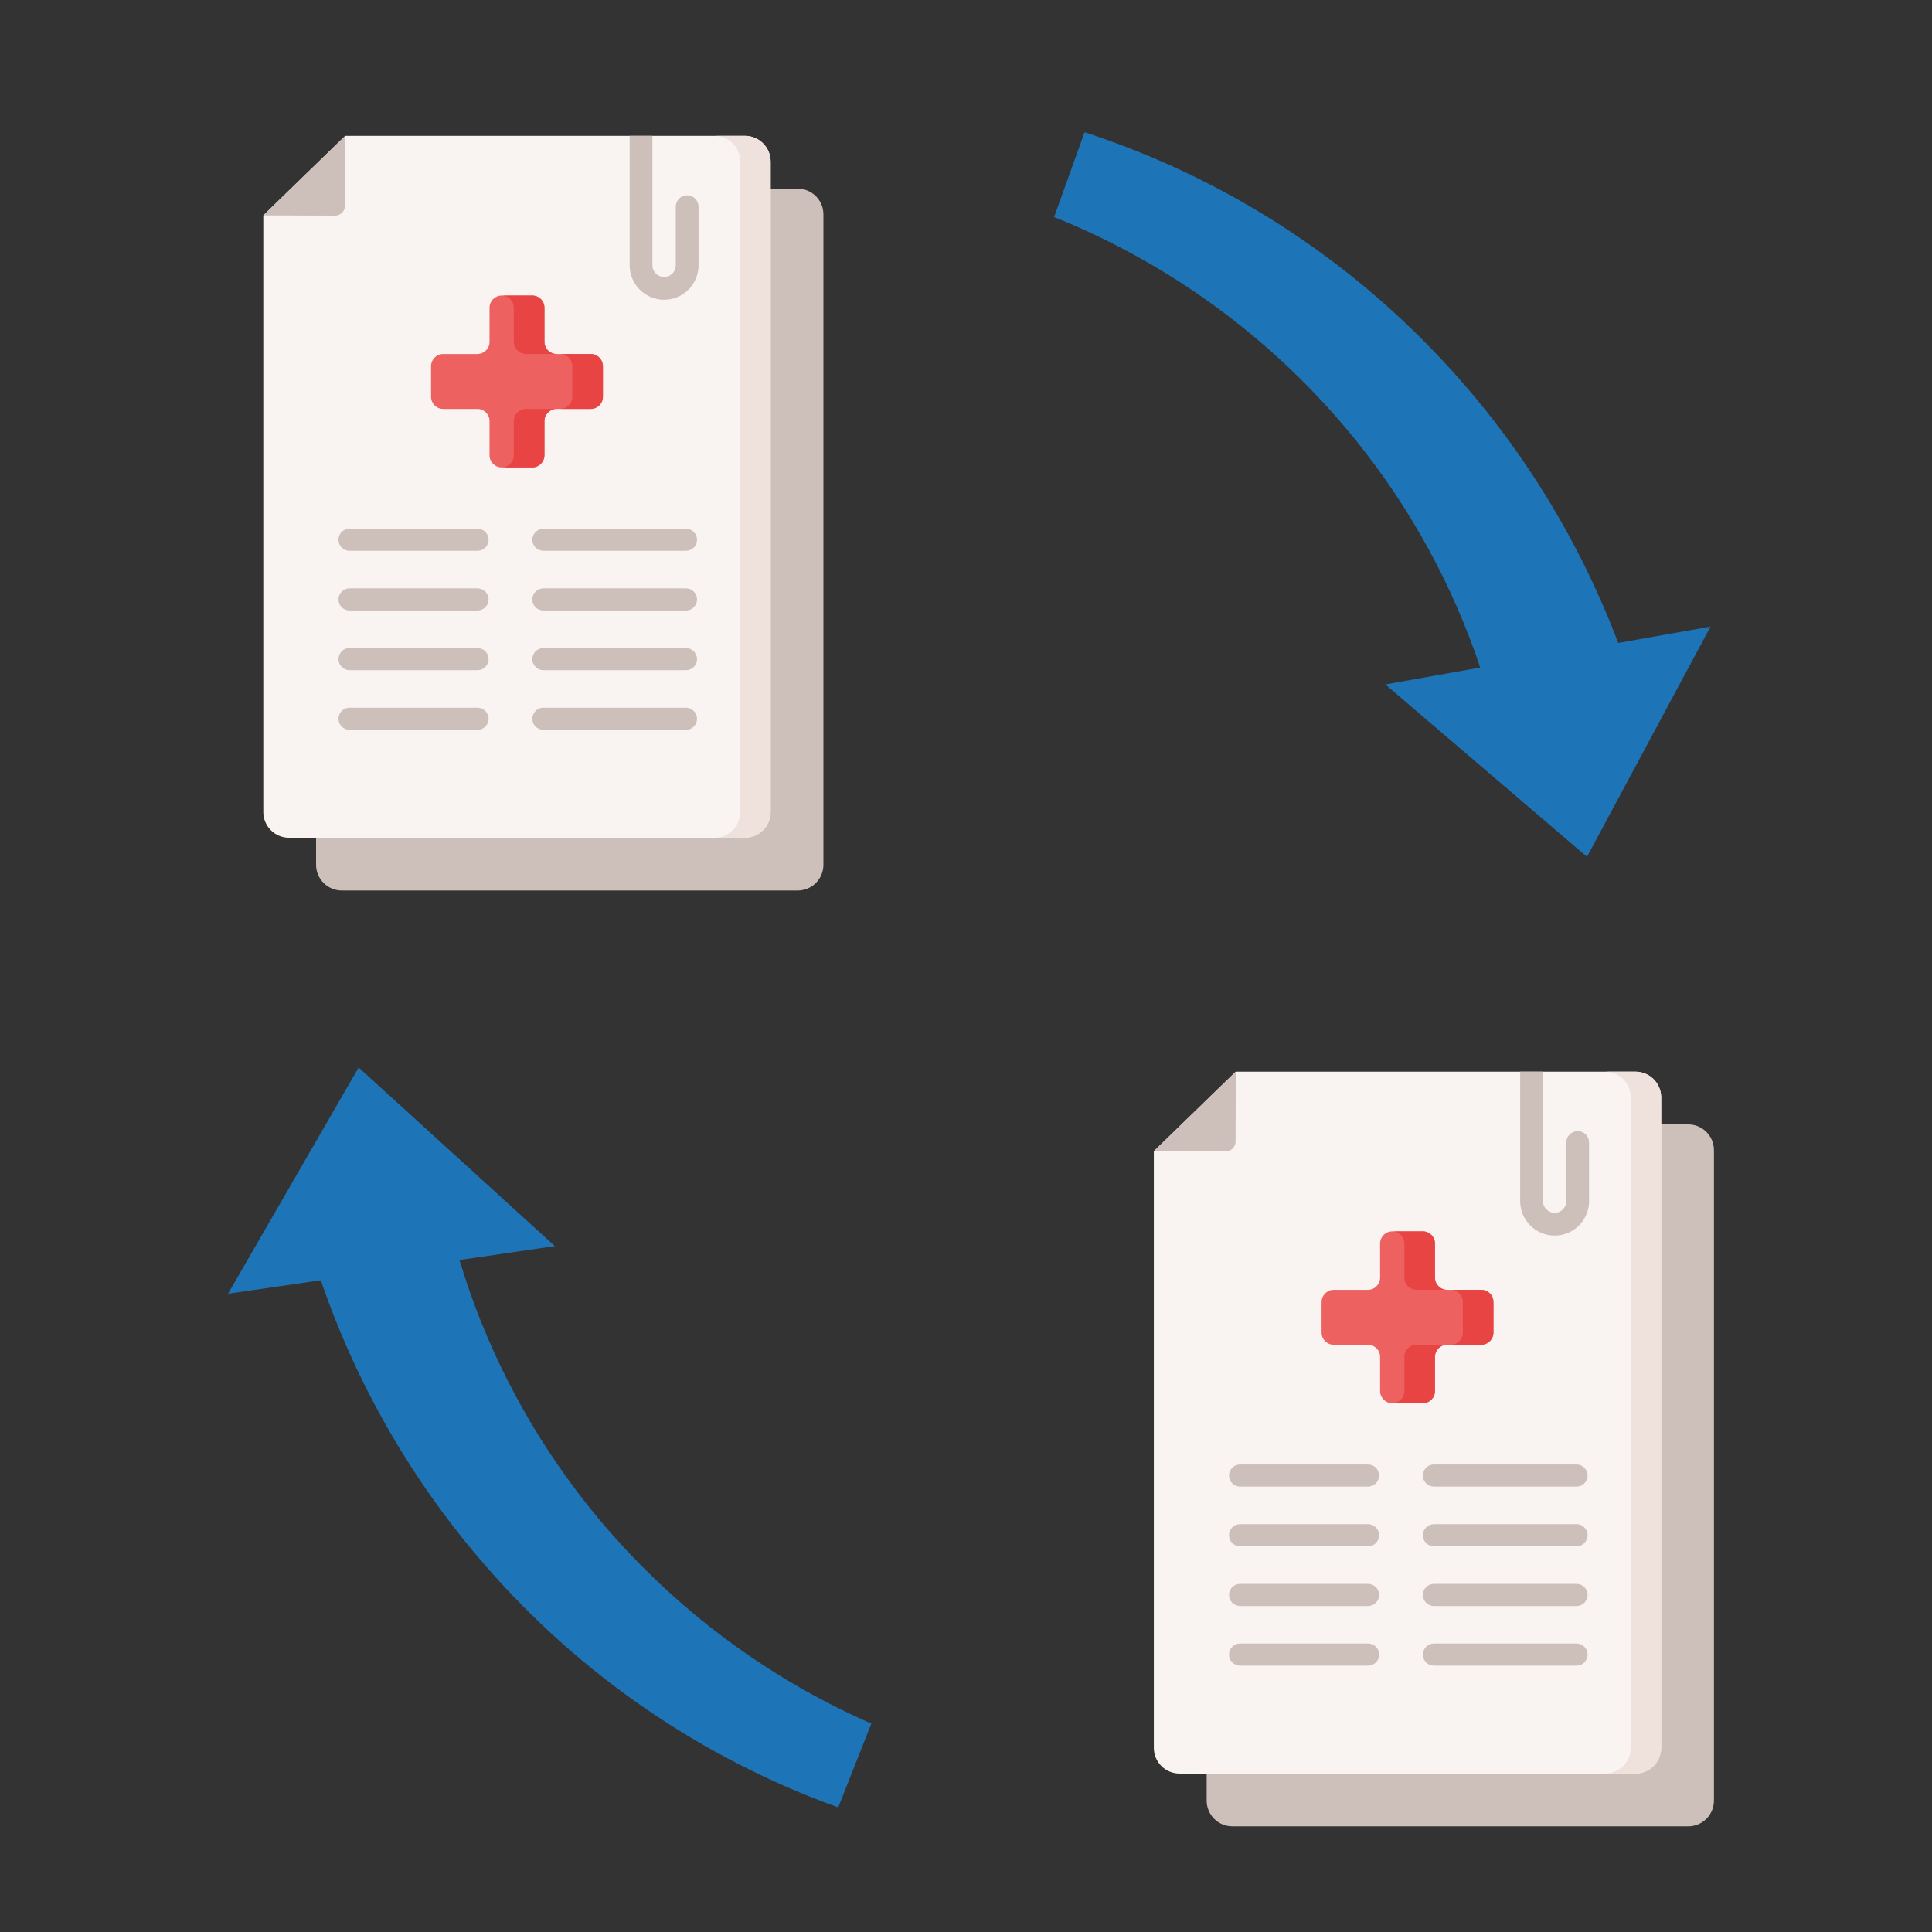 <svg width="45" height="45" viewBox="0 0 45 45" fill="none" xmlns="http://www.w3.org/2000/svg">
<rect x="0" y="0" width="45" height="45" fill="#333333" stroke="none"/>
<path d="M31.578 10.253C32.852 11.832 33.834 13.625 34.477 15.549L32.267 15.942L36.964 19.957L38.337 17.398L38.404 17.272L39.841 14.595L37.691 14.976C36.778 12.561 35.406 10.345 33.651 8.452C31.36 5.974 28.471 4.124 25.262 3.08L24.552 5.055C27.3 6.159 29.719 7.949 31.578 10.253V10.253Z" fill="#1D75B8"/>
<path d="M13.434 34.731C12.21 33.114 11.285 31.291 10.702 29.348L12.923 29.024L8.354 24.864L6.901 27.379L6.83 27.503L5.311 30.134L7.472 29.82C8.309 32.263 9.611 34.52 11.307 36.467C13.519 39.016 16.349 40.955 19.524 42.098L20.295 40.146C17.583 38.957 15.221 37.093 13.434 34.731V34.731Z" fill="#1D75B8"/>
<g clip-path="url(#clip0_202_4167)">
<path d="M18.579 4.394C18.911 4.394 19.179 4.662 19.179 4.993V20.142C19.179 20.474 18.911 20.742 18.579 20.742H7.962C7.631 20.742 7.362 20.474 7.362 20.142V4.394H18.579Z" fill="#CDBFBA"/>
<path d="M8.041 3.164H17.35C17.681 3.164 17.95 3.433 17.95 3.764V18.913C17.95 19.244 17.681 19.513 17.35 19.513H6.733C6.401 19.513 6.133 19.244 6.133 18.913V5.017L8.041 3.164Z" fill="#F9F3F1"/>
<path d="M17.95 3.764V18.913C17.95 19.244 17.681 19.512 17.35 19.512H16.642C16.973 19.512 17.242 19.244 17.242 18.913V3.764C17.242 3.433 16.973 3.164 16.642 3.164H17.35C17.681 3.164 17.95 3.433 17.95 3.764V3.764Z" fill="#EFE2DD"/>
<path d="M8.041 3.164L8.037 4.79C8.036 4.918 7.932 5.022 7.804 5.022L6.133 5.017L8.041 3.164Z" fill="#CDBFBA"/>
<path d="M15.196 3.164V6.18C15.196 6.33 15.318 6.452 15.468 6.452C15.618 6.452 15.74 6.33 15.74 6.18V4.814C15.74 4.667 15.859 4.549 16.005 4.549C16.151 4.549 16.27 4.667 16.27 4.814V6.18C16.27 6.622 15.91 6.982 15.468 6.982C15.026 6.982 14.666 6.622 14.666 6.18V3.164H15.196Z" fill="#CDBFBA"/>
<path d="M13.76 8.246H12.964C12.808 8.246 12.681 8.119 12.681 7.963V7.167C12.681 7.011 12.554 6.884 12.397 6.884H11.686C11.529 6.884 11.402 7.011 11.402 7.167V7.963C11.402 8.119 11.275 8.246 11.119 8.246H10.323C10.167 8.246 10.04 8.373 10.04 8.53V9.241C10.04 9.398 10.167 9.525 10.323 9.525H11.119C11.275 9.525 11.402 9.652 11.402 9.808V10.604C11.402 10.76 11.529 10.887 11.686 10.887H12.397C12.554 10.887 12.681 10.76 12.681 10.604V9.808C12.681 9.652 12.808 9.525 12.964 9.525H13.76C13.916 9.525 14.043 9.398 14.043 9.241V8.53C14.043 8.373 13.916 8.246 13.76 8.246Z" fill="#EE6161"/>
<path d="M12.251 9.524H12.964C12.808 9.524 12.681 9.652 12.681 9.808V10.603C12.681 10.76 12.554 10.887 12.398 10.887H11.685C11.841 10.886 11.967 10.759 11.967 10.603V9.808C11.967 9.652 12.095 9.524 12.251 9.524V9.524Z" fill="#E94444"/>
<path d="M12.964 8.246H12.251C12.095 8.246 11.967 8.119 11.967 7.963V7.168C11.967 7.011 11.841 6.885 11.685 6.884H12.398C12.554 6.884 12.681 7.011 12.681 7.168V7.963C12.681 8.119 12.808 8.246 12.964 8.246Z" fill="#E94444"/>
<path d="M14.043 8.529V9.241C14.043 9.398 13.916 9.524 13.759 9.524H13.046C13.203 9.524 13.33 9.398 13.33 9.241V8.529C13.33 8.373 13.203 8.246 13.046 8.246H13.759C13.916 8.246 14.043 8.373 14.043 8.529Z" fill="#E94444"/>
<path d="M11.122 12.315H8.141C7.999 12.315 7.884 12.43 7.884 12.572C7.884 12.714 7.999 12.829 8.141 12.829H11.122C11.264 12.829 11.38 12.714 11.38 12.572C11.38 12.43 11.264 12.315 11.122 12.315Z" fill="#CDBFBA"/>
<path d="M12.657 12.829H15.978C16.12 12.829 16.235 12.714 16.235 12.572C16.235 12.43 16.12 12.315 15.978 12.315H12.657C12.515 12.315 12.399 12.43 12.399 12.572C12.399 12.714 12.515 12.829 12.657 12.829Z" fill="#CDBFBA"/>
<path d="M11.122 13.704H8.141C7.999 13.704 7.884 13.819 7.884 13.962C7.884 14.104 7.999 14.219 8.141 14.219H11.122C11.264 14.219 11.38 14.104 11.38 13.962C11.38 13.819 11.264 13.704 11.122 13.704Z" fill="#CDBFBA"/>
<path d="M15.978 13.704H12.657C12.515 13.704 12.399 13.819 12.399 13.962C12.399 14.104 12.515 14.219 12.657 14.219H15.978C16.12 14.219 16.235 14.104 16.235 13.962C16.235 13.819 16.12 13.704 15.978 13.704Z" fill="#CDBFBA"/>
<path d="M11.122 15.095H8.141C7.999 15.095 7.884 15.21 7.884 15.352C7.884 15.495 7.999 15.61 8.141 15.61H11.122C11.264 15.61 11.38 15.495 11.38 15.352C11.38 15.21 11.264 15.095 11.122 15.095Z" fill="#CDBFBA"/>
<path d="M15.978 15.095H12.657C12.515 15.095 12.399 15.21 12.399 15.352C12.399 15.495 12.515 15.61 12.657 15.61H15.978C16.12 15.61 16.235 15.495 16.235 15.352C16.235 15.21 16.12 15.095 15.978 15.095Z" fill="#CDBFBA"/>
<path d="M11.122 16.484H8.141C7.999 16.484 7.884 16.6 7.884 16.742C7.884 16.884 7.999 16.999 8.141 16.999H11.122C11.264 16.999 11.38 16.884 11.38 16.742C11.38 16.6 11.264 16.484 11.122 16.484Z" fill="#CDBFBA"/>
<path d="M15.978 16.484H12.657C12.515 16.484 12.399 16.6 12.399 16.742C12.399 16.884 12.515 16.999 12.657 16.999H15.978C16.12 16.999 16.235 16.884 16.235 16.742C16.235 16.6 16.12 16.484 15.978 16.484Z" fill="#CDBFBA"/>
</g>
<g clip-path="url(#clip1_202_4167)">
<path d="M39.322 26.19C39.653 26.19 39.921 26.459 39.921 26.79V41.939C39.921 42.27 39.653 42.539 39.322 42.539H28.704C28.373 42.539 28.105 42.27 28.105 41.939V26.19H39.322Z" fill="#CDBFBA"/>
<path d="M28.783 24.961H38.092C38.423 24.961 38.692 25.23 38.692 25.561V40.71C38.692 41.041 38.423 41.31 38.092 41.31H27.475C27.143 41.31 26.875 41.041 26.875 40.71V26.814L28.783 24.961Z" fill="#F9F3F1"/>
<path d="M38.692 25.561V40.71C38.692 41.041 38.424 41.309 38.092 41.309H37.384C37.715 41.309 37.984 41.041 37.984 40.71V25.561C37.984 25.229 37.715 24.961 37.384 24.961H38.092C38.424 24.961 38.692 25.229 38.692 25.561V25.561Z" fill="#EFE2DD"/>
<path d="M28.783 24.961L28.779 26.587C28.779 26.715 28.674 26.819 28.546 26.818L26.875 26.814L28.783 24.961Z" fill="#CDBFBA"/>
<path d="M35.938 24.961V27.977C35.938 28.127 36.06 28.249 36.21 28.249C36.36 28.249 36.482 28.127 36.482 27.977V26.611C36.482 26.464 36.601 26.346 36.747 26.346C36.894 26.346 37.012 26.464 37.012 26.611V27.977C37.012 28.419 36.653 28.779 36.21 28.779C35.768 28.779 35.408 28.419 35.408 27.977V24.961H35.938Z" fill="#CDBFBA"/>
<path d="M34.502 30.043H33.707C33.55 30.043 33.423 29.916 33.423 29.759V28.964C33.423 28.808 33.296 28.681 33.14 28.681H32.428C32.272 28.681 32.145 28.808 32.145 28.964V29.759C32.145 29.916 32.018 30.043 31.861 30.043H31.066C30.909 30.043 30.782 30.17 30.782 30.326V31.038C30.782 31.195 30.909 31.322 31.066 31.322H31.861C32.018 31.322 32.145 31.448 32.145 31.605V32.4C32.145 32.557 32.272 32.684 32.428 32.684H33.14C33.296 32.684 33.423 32.557 33.423 32.4V31.605C33.423 31.448 33.55 31.322 33.707 31.322H34.502C34.658 31.322 34.785 31.195 34.785 31.038V30.326C34.785 30.17 34.658 30.043 34.502 30.043Z" fill="#EE6161"/>
<path d="M32.993 31.321H33.706C33.55 31.321 33.423 31.448 33.423 31.605V32.4C33.423 32.557 33.296 32.684 33.14 32.684H32.428C32.584 32.683 32.71 32.556 32.71 32.4V31.605C32.71 31.448 32.837 31.321 32.993 31.321V31.321Z" fill="#E94444"/>
<path d="M33.706 30.043H32.993C32.837 30.043 32.71 29.916 32.71 29.76V28.964C32.71 28.808 32.584 28.681 32.428 28.681H33.14C33.296 28.681 33.423 28.808 33.423 28.964V29.76C33.423 29.916 33.55 30.043 33.706 30.043Z" fill="#E94444"/>
<path d="M34.785 30.326V31.038C34.785 31.194 34.658 31.321 34.501 31.321H33.788C33.945 31.321 34.072 31.194 34.072 31.038V30.326C34.072 30.17 33.945 30.043 33.788 30.043H34.501C34.658 30.043 34.785 30.17 34.785 30.326Z" fill="#E94444"/>
<path d="M31.864 34.111H28.884C28.741 34.111 28.626 34.227 28.626 34.369C28.626 34.511 28.741 34.626 28.884 34.626H31.864C32.007 34.626 32.122 34.511 32.122 34.369C32.122 34.227 32.007 34.111 31.864 34.111Z" fill="#CDBFBA"/>
<path d="M33.399 34.626H36.72C36.862 34.626 36.978 34.511 36.978 34.369C36.978 34.227 36.862 34.111 36.72 34.111H33.399C33.257 34.111 33.142 34.227 33.142 34.369C33.142 34.511 33.257 34.626 33.399 34.626Z" fill="#CDBFBA"/>
<path d="M31.864 35.501H28.884C28.741 35.501 28.626 35.616 28.626 35.758C28.626 35.901 28.741 36.016 28.884 36.016H31.864C32.007 36.016 32.122 35.901 32.122 35.758C32.122 35.616 32.007 35.501 31.864 35.501Z" fill="#CDBFBA"/>
<path d="M36.72 35.501H33.399C33.257 35.501 33.142 35.616 33.142 35.758C33.142 35.901 33.257 36.016 33.399 36.016H36.72C36.862 36.016 36.978 35.901 36.978 35.758C36.978 35.616 36.862 35.501 36.72 35.501Z" fill="#CDBFBA"/>
<path d="M31.864 36.892H28.884C28.741 36.892 28.626 37.007 28.626 37.149C28.626 37.291 28.741 37.407 28.884 37.407H31.864C32.007 37.407 32.122 37.291 32.122 37.149C32.122 37.007 32.007 36.892 31.864 36.892Z" fill="#CDBFBA"/>
<path d="M36.72 36.892H33.399C33.257 36.892 33.142 37.007 33.142 37.149C33.142 37.291 33.257 37.407 33.399 37.407H36.72C36.862 37.407 36.978 37.291 36.978 37.149C36.978 37.007 36.862 36.892 36.72 36.892Z" fill="#CDBFBA"/>
<path d="M31.864 38.281H28.884C28.741 38.281 28.626 38.397 28.626 38.539C28.626 38.681 28.741 38.796 28.884 38.796H31.864C32.007 38.796 32.122 38.681 32.122 38.539C32.122 38.397 32.007 38.281 31.864 38.281Z" fill="#CDBFBA"/>
<path d="M36.72 38.281H33.399C33.257 38.281 33.142 38.397 33.142 38.539C33.142 38.681 33.257 38.796 33.399 38.796H36.72C36.862 38.796 36.978 38.681 36.978 38.539C36.978 38.397 36.862 38.281 36.72 38.281Z" fill="#CDBFBA"/>
</g>
<defs>
<clipPath id="clip0_202_4167">
<rect width="17.578" height="17.578" fill="white" transform="translate(3.867 3.164)"/>
</clipPath>
<clipPath id="clip1_202_4167">
<rect width="17.578" height="17.578" fill="white" transform="translate(24.609 24.961)"/>
</clipPath>
</defs>
</svg>
